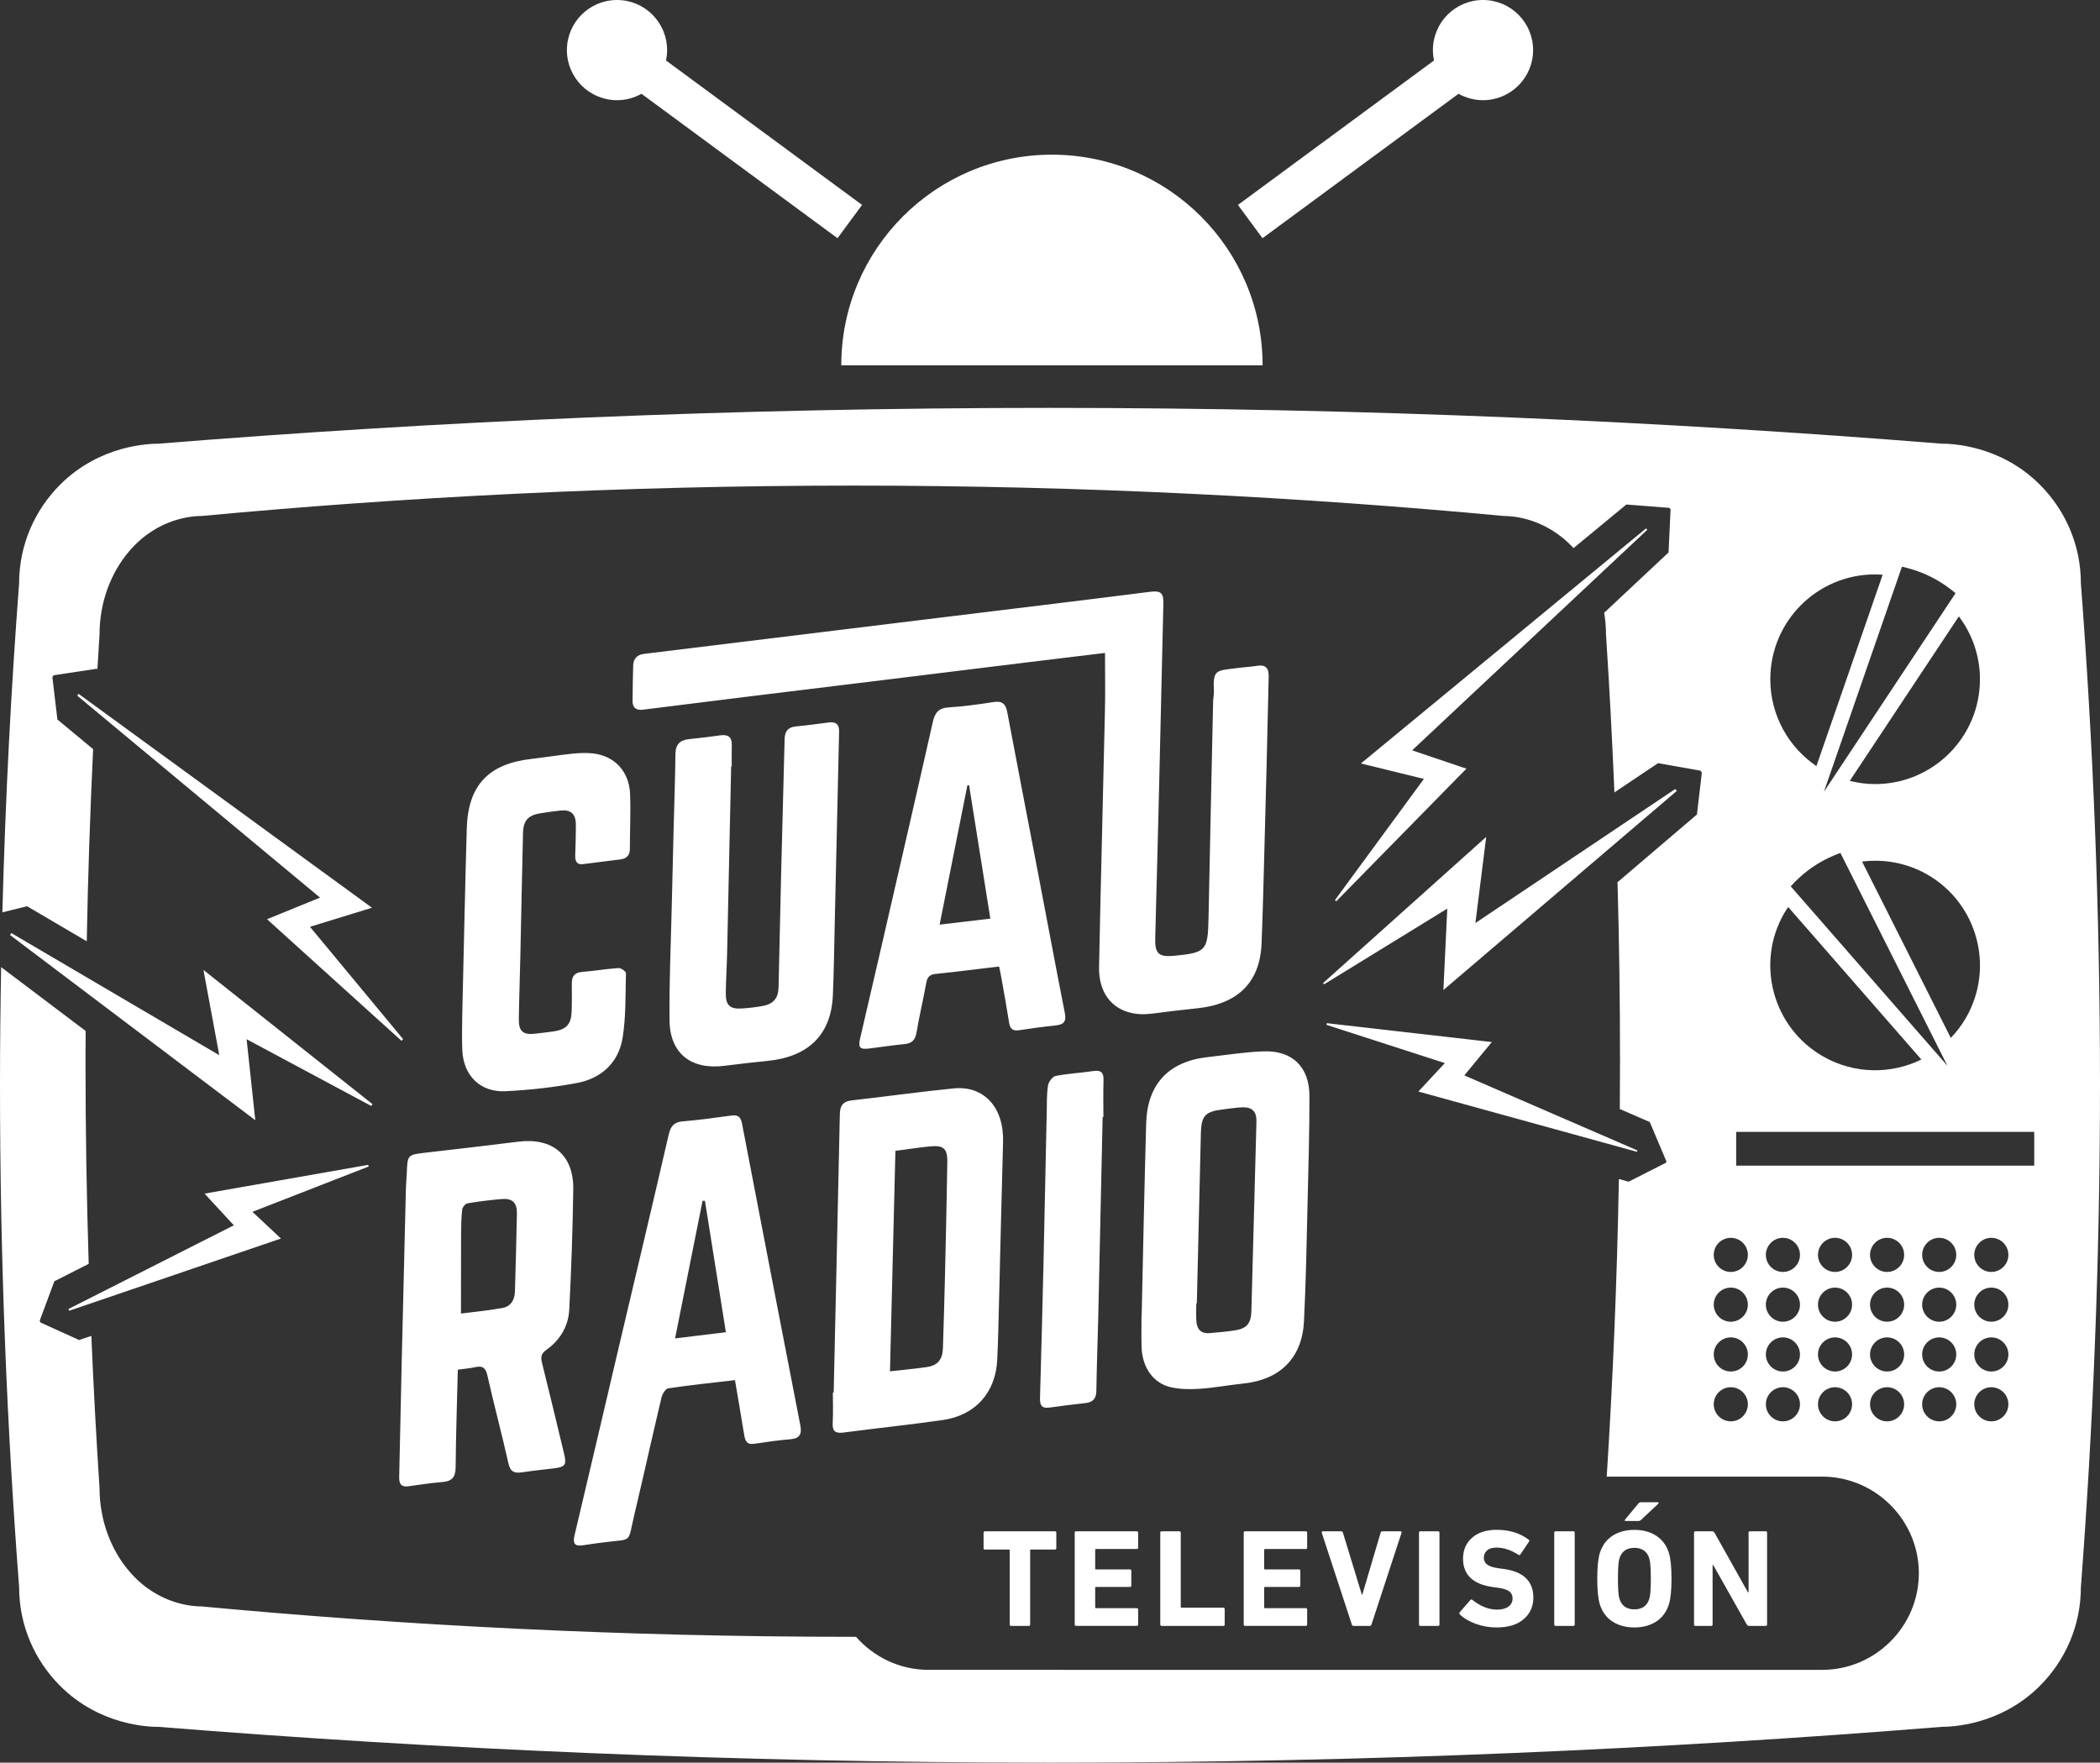 <?xml version="1.0" encoding="utf-8"?>
<!-- Generator: Adobe Illustrator 27.0.0, SVG Export Plug-In . SVG Version: 6.00 Build 0)  -->
<svg version="1.1" id="Layer_1" xmlns="http://www.w3.org/2000/svg" xmlns:xlink="http://www.w3.org/1999/xlink" x="0px" y="0px"
	 viewBox="0 0 406.18 340.96" style="enable-background:new 0 0 406.18 340.96;" xml:space="preserve">
<rect x="0" y="0" width="406.18" height="340.96" fill="#333333" stroke="none"/>
<style type="text/css">
	.st0{fill:#FFFFFF;}
</style>
<path class="st0" d="M244.21,70.66h-81.49c0-22.5,18.24-40.74,40.74-40.74S244.21,48.15,244.21,70.66z M286.84,0
	c-5.35,0-9.69,4.34-9.69,9.69c0,0.69,0.08,1.36,0.21,2.01l-37.92,27.94l4.75,6.44l37.92-27.94c1.4,0.79,3.01,1.24,4.73,1.24
	c5.35,0,9.69-4.34,9.69-9.69S292.19,0,286.84,0z M109.65,9.69c0,5.35,4.34,9.69,9.69,9.69c1.72,0,3.33-0.45,4.73-1.24l37.92,27.94
	l4.75-6.44l-37.92-27.94c0.14-0.65,0.21-1.32,0.21-2.01c0-5.35-4.34-9.69-9.69-9.69S109.65,4.34,109.65,9.69z M244.43,203.37
	c-3.64,0.12-7.26,0.71-10.89,1.12c-7.5,0.85-11.63,5.22-11.85,12.8c-0.35,12.4-0.59,24.79-0.87,37.19c-0.01,0-0.02,0-0.03,0
	c0,2.03-0.05,4.05,0.01,6.07c0.12,3.93,2.24,7.02,5.65,7.79c1.81,0.41,3.76,0.43,5.62,0.3c2.86-0.2,5.69-0.73,8.54-1.03
	c6.98-0.74,11.24-4.95,11.6-11.97c0.38-7.36,0.5-14.74,0.68-22.11c0.17-7.18,0.39-14.36,0.38-21.54
	C253.26,206.4,249.97,203.18,244.43,203.37z M242.04,253.63c-0.07,2.31-0.87,3.31-2.99,3.68c-1.67,0.29-3.37,0.39-5.05,0.56
	c-1.77,0.17-2.52-0.82-2.61-2.42c-0.06-1.11-0.01-2.22-0.01-3.33c0.04,0,0.08,0,0.11,0c0.26-10.97,0.52-21.94,0.78-32.91
	c0.08-3.36,0.84-4.2,4.22-4.6c1.23-0.15,2.46-0.35,3.69-0.41c2.02-0.09,2.9,0.78,2.84,2.8C242.7,229.21,242.38,241.42,242.04,253.63
	z M114.59,145.73c-1.29-0.13-2.62-0.08-3.91,0.06c-2.66,0.28-5.3,0.71-7.96,1.02c-8.27,0.95-12.21,5.14-12.44,13.48
	c-0.34,12.01-0.59,24.02-0.88,36.41c0,1.9-0.09,4.19,0.02,6.47c0.22,4.89,3.47,8.15,8.36,7.91c4.61-0.22,9.24-0.74,13.77-1.58
	c4.77-0.89,8.1-3.93,8.88-8.78c0.65-4.09,0.54-8.31,0.64-12.48c0.01-0.33-0.96-1.01-1.44-0.98c-2.34,0.15-4.66,0.56-7,0.74
	c-1.52,0.12-2.05,0.87-2.03,2.28c0.02,1.83,0.03,3.66-0.04,5.49c-0.09,2.3-1.01,3.33-3.23,3.7c-1.22,0.2-2.46,0.31-3.69,0.47
	c-2.43,0.31-3.32-0.4-3.29-2.8c0.06-4.11,0.21-8.22,0.3-12.33c0.17-7.9,0.32-15.8,0.51-23.7c0.06-2.37,1-3.42,3.35-3.79
	c1.29-0.21,2.58-0.39,3.87-0.53c1.98-0.22,2.98,0.63,3,2.63c0.02,2.02-0.07,4.05-0.12,6.07c-0.03,1.07,0.27,1.83,1.55,1.66
	c2.39-0.3,4.79-0.62,7.18-0.91c1.24-0.15,1.84-0.8,1.84-2.07c0-3.53,0.18-7.06,0.04-10.58C121.7,149.18,118.82,146.16,114.59,145.73
	z M71.2,225.33c-10.43,1.83-20.86,3.67-31.63,5.56c1.99,2.15,3.74,4.05,5.66,6.13c-10.74,5.44-21.37,10.82-31.99,16.19
	c0.05,0.11,0.09,0.23,0.14,0.34c13.56-4.62,27.12-9.25,40.96-13.97c-1.94-1.82-3.63-3.41-5.51-5.17c7.63-2.98,15.06-5.87,22.49-8.77
	C71.28,225.54,71.24,225.43,71.2,225.33z M162.44,215.52c-0.38,17.95-0.79,35.9-1.19,53.85c-0.05,0-0.11,0-0.16,0
	c0,1.96,0.08,3.92-0.03,5.87c-0.09,1.61,0.51,2.07,2.06,1.87c6.4-0.84,12.82-1.51,19.21-2.42c6.35-0.91,10.27-5.34,10.56-11.71
	c0.16-3.58,0.24-7.17,0.33-10.76c0.27-10.44,0.49-20.88,0.79-31.32c0.19-6.63-3.63-10.95-9.59-10.36
	c-6.55,0.65-13.08,1.58-19.63,2.31C163.07,213.03,162.47,213.87,162.44,215.52z M173.19,222.62c2.35-0.31,4.53-0.66,6.72-0.87
	c2.6-0.25,3.36,0.44,3.32,3.02c-0.12,7.56-0.29,15.12-0.47,22.68c-0.1,4.43-0.24,8.86-0.38,13.29c-0.07,2.27-1,3.41-3.19,3.71
	c-2.25,0.32-4.52,0.53-7.05,0.82C172.49,250.96,172.84,236.85,173.19,222.62z M78.68,226.92c-0.04,0.98-0.14,1.95-0.17,2.93
	c-0.28,11.43-0.56,22.85-0.83,34.28c-0.17,7.18-0.29,14.37-0.47,21.55c-0.03,1.32,0.35,2.01,1.77,1.82c2.2-0.29,4.39-0.65,6.6-0.82
	c1.88-0.15,2.53-0.98,2.55-2.88c0.05-6.26,0.27-12.52,0.42-18.85c1.25-0.18,2.35-0.26,3.42-0.5c1.48-0.33,1.99,0.24,2.32,1.7
	c1.27,5.66,2.79,11.26,4.05,16.92c0.37,1.66,1.17,1.95,2.62,1.73c2.06-0.31,4.14-0.52,6.21-0.77c2.16-0.27,2.45-0.68,1.94-2.8
	c-1.42-5.89-2.82-11.79-4.29-17.67c-0.27-1.1-0.13-1.75,0.86-2.45c2.65-1.87,4.25-4.57,4.42-7.75c0.41-7.76,0.66-15.52,0.78-23.29
	c0.1-6.63-3.99-10.05-10.62-9.23c-5.96,0.74-11.92,1.44-17.88,2.12C78.82,223.38,78.82,223.35,78.68,226.92z M89.18,238.87
	c0.01-1.63,0.03-3.26,0.21-4.88c0.05-0.46,0.61-1.15,1.02-1.22c2.18-0.37,4.38-0.64,6.58-0.83c2.12-0.18,3.03,0.68,2.99,2.82
	c-0.09,5.02-0.24,10.03-0.38,15.05c-0.04,1.6-0.78,2.89-2.37,3.19c-2.66,0.5-5.38,0.74-8.07,1.09
	C89.18,248.76,89.16,243.82,89.18,238.87z M111.11,297.06c-0.36,1.52,0.09,2.11,1.66,1.85c1.41-0.23,2.84-0.41,4.26-0.59
	c5.43-0.7,4.32,0.31,5.66-5.31c1.79-7.54,3.46-15.11,5.25-22.65c0.16-0.69,0.78-1.72,1.3-1.8c4.24-0.63,8.51-1.08,12.92-1.59
	c0.6,3.57,1.21,7.02,1.76,10.48c0.18,1.15,0.47,2.05,1.93,1.84c2.32-0.33,4.64-0.71,6.98-0.88c1.86-0.14,2.3-1.01,1.97-2.69
	c-3.78-19.44-7.54-38.88-11.27-58.33c-0.25-1.31-0.74-1.79-2.08-1.6c-3.1,0.43-6.2,0.86-9.32,1.11c-1.73,0.14-2.4,0.91-2.79,2.57
	c-3.13,13.58-6.35,27.13-9.55,40.69C116.91,272.46,114.02,284.76,111.11,297.06z M135.89,232.27c0.15,0.01,0.31,0.01,0.46,0.02
	c1.34,8.41,2.68,16.83,4.05,25.41c-3.26,0.4-6.39,0.78-9.83,1.2C132.37,249.87,134.13,241.07,135.89,232.27z M225.02,116.7
	c0.05-2.04-0.53-2.48-2.6-2.22c-5.76,0.74-11.52,1.44-17.28,2.15c-9.19,1.13-18.39,2.25-27.58,3.37c-9.07,1.11-18.13,2.22-27.2,3.33
	c-8.61,1.05-17.22,2.1-25.83,3.16c-1.28,0.16-2.02,0.91-2.06,2.21c-0.07,2.29-0.09,4.57-0.12,6.86c-0.02,1.38,0.74,1.88,2,1.72
	c6.6-0.82,13.2-1.66,19.81-2.47c9-1.11,18-2.2,27-3.3c9.13-1.12,18.26-2.25,27.39-3.37c4.98-0.61,9.97-1.21,15.18-1.84
	c0,3.86,0.07,7.44-0.01,11.02c-0.36,16.58-0.82,33.16-1.14,49.74c-0.12,6.28,4.06,9.82,10.26,9.01c2.91-0.38,5.83-0.73,8.75-1.03
	c7.84-0.82,12.11-5.03,12.42-12.49c0.27-6.59,0.41-13.18,0.59-19.77c0.14-4.83,0.26-9.66,0.38-14.49
	c0.14-5.81,0.27-11.62,0.41-17.43c0.04-1.56-0.55-2.34-2.23-2.07c-1.29,0.21-2.59,0.27-3.89,0.44c-4.03,0.53-4.69,0.18-4.48,4.54
	c0.03,0.65-0.14,1.3-0.15,1.95c-0.3,13.97-0.61,27.94-0.89,41.92c-0.13,6.28-0.46,6.65-6.72,7.25c-2.89,0.27-3.67-0.44-3.59-3.35
	c0.26-9.99,0.53-19.97,0.77-29.96C224.48,139.94,224.75,128.32,225.02,116.7z M15.19,134.21c-0.09,0.12-0.17,0.23-0.26,0.35
	c15.59,12.96,31.17,25.93,46.97,39.07c-3.55,1.45-6.76,2.76-10.25,4.18c8.82,7.98,17.42,15.75,26.01,23.52
	c0.1-0.11,0.21-0.21,0.31-0.32c-5.96-7.19-11.92-14.38-18.01-21.73c4.13-1.27,7.86-2.42,11.99-3.69
	C52.82,161.63,34,147.92,15.19,134.21z M1.95,180.87c15.71,11.86,31.41,23.72,47.43,35.82c-0.58-5.38-1.1-10.32-1.68-15.67
	c8.31,4.45,16.21,8.68,24.1,12.91c0.08-0.12,0.17-0.24,0.25-0.35c-10.75-8.53-21.49-17.06-32.7-25.96
	c1.07,5.79,2.03,10.95,3.06,16.49c-13.63-8.01-26.93-15.82-40.23-23.63C2.11,180.6,2.03,180.73,1.95,180.87z M258.46,174.34
	c8.32-8.48,16.65-16.96,25.17-25.65c-3.61-1.22-6.91-2.34-10.49-3.55c15.28-14.33,30.38-28.49,45.48-42.66
	c-0.08-0.09-0.16-0.18-0.24-0.27c-18.29,15.08-36.57,30.15-55.15,45.47c4.23,1.04,8.04,1.97,12.18,2.99
	c-5.88,8.02-11.55,15.73-17.21,23.45C258.29,174.2,258.38,174.27,258.46,174.34z M402.48,112.82c0-7.43-3.04-14.18-7.93-19.07
	c-7.72-7.72-17.25-7.93-19.07-7.93c-53.3-4.28-110.94-6.91-172.39-6.92v0c-61.45,0-119.09,2.63-172.39,6.92
	c-1.82,0.01-11.35,0.22-19.07,7.93C6.73,98.65,3.7,105.4,3.7,112.82c-1.54,20.2-2.66,41.47-3.24,63.66l4.78-1.18l11.54,6.78
	c0.23-12.76,0.66-25.15,1.23-37.17l-0.24-0.2l-6.67-5.54l-0.97-8.2l0.26-0.35l8.34-1.26l0.11,0.08c0.13-2.24,0.27-4.48,0.41-6.68
	c0-6.31,2.22-12.05,5.8-16.21c5.64-6.56,12.61-6.74,13.93-6.74c38.95-3.64,81.06-5.87,125.96-5.88v0c44.9,0,87.01,2.24,125.96,5.88
	c1.29,0,7.9,0.19,13.45,6.21l10.22-8.43l8.31,0.65l0.24,0.27l-0.39,8.35l-12.45,11.67c0.22,1.37,0.35,2.78,0.35,4.22
	c0.65,9.89,1.19,20.07,1.63,30.53l8.44-5.66l8.19,1.45l0.28,0.38l-0.95,8.1l-15.36,13.1c0.31,11.17,0.48,22.62,0.48,34.37
	c0,3.19-0.02,6.35-0.04,9.5l5.8,2.52l3.22,7.63l-0.1,0.25l-7.21,3.66l-1.89-0.52c-0.36,20.12-1.19,39.34-2.35,57.57h41.68
	c10.28,0,18.69,8.41,18.69,18.69v0c0,10.28-8.41,18.69-18.69,18.69H179.59c-5.57,0-10.59-2.49-14.02-6.39c-0.21,0-0.42,0-0.63,0v0
	c-44.9,0-87.02-2.24-125.96-5.88c-1.33,0-8.3-0.18-13.93-6.74c-3.58-4.16-5.8-9.9-5.8-16.21c-0.62-9.53-1.16-19.32-1.58-29.38
	l-2.36,0.8l-7.49-3.4l-0.14-0.34l2.84-7.63l6.64-3.36c-0.4-12.78-0.62-25.93-0.62-39.46c0-1.88,0.02-3.73,0.03-5.6L0.22,187.08
	C0.08,194.5,0,202.01,0,209.64c-0.01,34.61,1.39,67.17,3.7,97.4c0,7.43,3.04,14.18,7.93,19.07c7.72,7.72,17.25,7.93,19.07,7.93
	c53.3,4.28,110.94,6.91,172.39,6.92v0c61.45,0,119.09-2.63,172.39-6.92c1.82-0.01,11.35-0.22,19.07-7.93
	c4.89-4.89,7.93-11.64,7.93-19.07c2.3-30.24,3.7-62.79,3.7-97.4C406.17,175.25,404.77,142.89,402.48,112.82z M382.96,131.39
	c0,11.2-9.08,20.28-20.28,20.28c-1.69,0-3.33-0.23-4.9-0.62l21.1-31.82C381.43,122.61,382.96,126.82,382.96,131.39z M346.36,171.45
	c1.01-1.13,2.47-2.54,4.44-3.86c1.93-1.29,3.75-2.09,5.17-2.6l20.7,41.17C366.56,194.59,356.46,183.02,346.36,171.45z
	 M371.63,204.95c-5.84,2.86-12.94,2.87-19.01-0.6c-9.72-5.56-13.1-17.95-7.54-27.67c0.25-0.43,0.52-0.83,0.79-1.23l13.1,15
	L371.63,204.95z M360.16,166.66c4.21-0.53,8.62,0.23,12.59,2.49c9.72,5.56,13.1,17.95,7.54,27.67c-0.84,1.47-1.85,2.78-2.97,3.95
	L360.16,166.66z M373.42,111.56c2.08,1.03,3.68,2.22,4.82,3.19l-25.46,38.41c5.03-14.51,10.06-29.03,15.09-43.54
	C369.35,109.94,371.3,110.5,373.42,111.56z M362.68,111.11c0.49,0,0.98,0.04,1.46,0.07L357.63,130l-6.3,18.19
	c-5.38-3.65-8.92-9.81-8.92-16.8C342.41,120.19,351.48,111.11,362.68,111.11z M334.77,274.94c-1.82,0-3.3-1.48-3.3-3.3
	c0-1.82,1.48-3.3,3.3-3.3c1.82,0,3.3,1.48,3.3,3.3C338.07,273.46,336.59,274.94,334.77,274.94z M334.77,265.3
	c-1.82,0-3.3-1.48-3.3-3.3c0-1.82,1.48-3.3,3.3-3.3c1.82,0,3.3,1.48,3.3,3.3C338.07,263.83,336.59,265.3,334.77,265.3z
	 M334.77,255.67c-1.82,0-3.3-1.48-3.3-3.3c0-1.82,1.48-3.3,3.3-3.3c1.82,0,3.3,1.48,3.3,3.3
	C338.07,254.19,336.59,255.67,334.77,255.67z M334.77,246.04c-1.82,0-3.3-1.48-3.3-3.3c0-1.82,1.48-3.3,3.3-3.3
	c1.82,0,3.3,1.48,3.3,3.3C338.07,244.56,336.59,246.04,334.77,246.04z M344.85,274.94c-1.82,0-3.3-1.48-3.3-3.3
	c0-1.82,1.48-3.3,3.3-3.3c1.82,0,3.3,1.48,3.3,3.3C348.15,273.46,346.67,274.94,344.85,274.94z M344.85,265.3
	c-1.82,0-3.3-1.48-3.3-3.3c0-1.82,1.48-3.3,3.3-3.3c1.82,0,3.3,1.48,3.3,3.3C348.15,263.83,346.67,265.3,344.85,265.3z
	 M344.85,255.67c-1.82,0-3.3-1.48-3.3-3.3c0-1.82,1.48-3.3,3.3-3.3c1.82,0,3.3,1.48,3.3,3.3
	C348.15,254.19,346.67,255.67,344.85,255.67z M344.85,246.04c-1.82,0-3.3-1.48-3.3-3.3c0-1.82,1.48-3.3,3.3-3.3
	c1.82,0,3.3,1.48,3.3,3.3C348.15,244.56,346.67,246.04,344.85,246.04z M354.93,274.94c-1.82,0-3.3-1.48-3.3-3.3
	c0-1.82,1.48-3.3,3.3-3.3c1.82,0,3.3,1.48,3.3,3.3C358.22,273.46,356.75,274.94,354.93,274.94z M354.93,265.3
	c-1.82,0-3.3-1.48-3.3-3.3c0-1.82,1.48-3.3,3.3-3.3c1.82,0,3.3,1.48,3.3,3.3C358.22,263.83,356.75,265.3,354.93,265.3z
	 M354.93,255.67c-1.82,0-3.3-1.48-3.3-3.3c0-1.82,1.48-3.3,3.3-3.3c1.82,0,3.3,1.48,3.3,3.3
	C358.22,254.19,356.75,255.67,354.93,255.67z M354.93,246.04c-1.82,0-3.3-1.48-3.3-3.3c0-1.82,1.48-3.3,3.3-3.3
	c1.82,0,3.3,1.48,3.3,3.3C358.22,244.56,356.75,246.04,354.93,246.04z M365,274.94c-1.82,0-3.3-1.48-3.3-3.3
	c0-1.82,1.48-3.3,3.3-3.3c1.82,0,3.3,1.48,3.3,3.3C368.3,273.46,366.83,274.94,365,274.94z M365,265.3c-1.82,0-3.3-1.48-3.3-3.3
	c0-1.82,1.48-3.3,3.3-3.3c1.82,0,3.3,1.48,3.3,3.3C368.3,263.83,366.83,265.3,365,265.3z M365,255.67c-1.82,0-3.3-1.48-3.3-3.3
	c0-1.82,1.48-3.3,3.3-3.3c1.82,0,3.3,1.48,3.3,3.3C368.3,254.19,366.83,255.67,365,255.67z M365,246.04c-1.82,0-3.3-1.48-3.3-3.3
	c0-1.82,1.48-3.3,3.3-3.3c1.82,0,3.3,1.48,3.3,3.3C368.3,244.56,366.83,246.04,365,246.04z M375.08,274.94c-1.82,0-3.3-1.48-3.3-3.3
	c0-1.82,1.48-3.3,3.3-3.3c1.82,0,3.3,1.48,3.3,3.3C378.38,273.46,376.9,274.94,375.08,274.94z M375.08,265.3
	c-1.82,0-3.3-1.48-3.3-3.3c0-1.82,1.48-3.3,3.3-3.3c1.82,0,3.3,1.48,3.3,3.3C378.38,263.83,376.9,265.3,375.08,265.3z
	 M375.08,255.67c-1.82,0-3.3-1.48-3.3-3.3c0-1.82,1.48-3.3,3.3-3.3c1.82,0,3.3,1.48,3.3,3.3
	C378.38,254.19,376.9,255.67,375.08,255.67z M375.08,246.04c-1.82,0-3.3-1.48-3.3-3.3c0-1.82,1.48-3.3,3.3-3.3
	c1.82,0,3.3,1.48,3.3,3.3C378.38,244.56,376.9,246.04,375.08,246.04z M385.16,274.94c-1.82,0-3.3-1.48-3.3-3.3
	c0-1.82,1.48-3.3,3.3-3.3c1.82,0,3.3,1.48,3.3,3.3C388.46,273.46,386.98,274.94,385.16,274.94z M385.16,265.3
	c-1.82,0-3.3-1.48-3.3-3.3c0-1.82,1.48-3.3,3.3-3.3c1.82,0,3.3,1.48,3.3,3.3C388.46,263.83,386.98,265.3,385.16,265.3z
	 M385.16,255.67c-1.82,0-3.3-1.48-3.3-3.3c0-1.82,1.48-3.3,3.3-3.3c1.82,0,3.3,1.48,3.3,3.3
	C388.46,254.19,386.98,255.67,385.16,255.67z M385.16,246.04c-1.82,0-3.3-1.48-3.3-3.3c0-1.82,1.48-3.3,3.3-3.3
	c1.82,0,3.3,1.48,3.3,3.3C388.46,244.56,386.98,246.04,385.16,246.04z M393.46,225.48h-57.65v-6.53h57.65V225.48z M256.64,197.92
	c-0.03,0.11-0.05,0.21-0.08,0.32c7.56,2.44,15.12,4.88,22.9,7.4c-1.82,1.95-3.38,3.63-5.12,5.5c14.33,3.95,28.3,7.8,42.27,11.66
	c0.03-0.09,0.06-0.17,0.1-0.26c-11.11-4.82-22.22-9.64-33.48-14.52c1.84-2.24,3.47-4.21,5.32-6.45
	C277.61,200.33,267.13,199.13,256.64,197.92z M211.55,207.17c-2.45,0.36-4.94,0.49-7.37,0.96c-0.61,0.12-1.36,1.13-1.47,1.83
	c-0.27,1.66-0.21,3.38-0.25,5.08c-0.21,9.66-0.4,19.33-0.62,28.99c-0.2,8.75-0.43,17.5-0.68,26.24c-0.04,1.29,0.12,2.23,1.78,2.01
	c2.33-0.32,4.66-0.62,6.99-0.87c1.51-0.16,2.11-0.9,2.13-2.44c0.06-4.7,0.25-9.4,0.36-14.1c0.29-12.93,0.57-25.86,0.85-38.79
	c0.05,0,0.1,0,0.15,0c0-2.35-0.05-4.7,0.02-7.05C213.49,207.63,213.11,206.95,211.55,207.17z M256.13,190.39
	c7.87-4.84,15.73-9.68,23.8-14.63c-0.25,5.28-0.49,10.25-0.75,15.75c15.32-13.07,30.23-25.79,45.14-38.51
	c-0.09-0.13-0.19-0.26-0.28-0.38c-12.76,8.56-25.53,17.11-38.67,25.93c0.72-5.73,1.37-10.93,2.09-16.66
	c-10.78,9.66-21.16,18.96-31.55,28.27C255.98,190.23,256.06,190.31,256.13,190.39z M139.32,142.24c-2,0.28-4.01,0.54-6.02,0.73
	c-1.8,0.18-2.64,1.03-2.66,2.91c-0.05,4.83-0.23,9.66-0.35,14.49c-0.12,4.7-0.23,9.4-0.34,14.1c-0.17,7.64-0.53,15.28-0.45,22.91
	c0.07,6.44,4.21,9.62,10.68,8.78c2.78-0.36,5.57-0.67,8.36-0.95c7.88-0.81,12.22-5.11,12.55-12.64c0.2-4.43,0.24-8.88,0.35-13.31
	c0.11-4.7,0.22-9.4,0.32-14.1c0.18-7.9,0.35-15.8,0.54-23.7c0.03-1.38-0.66-1.88-1.97-1.71c-2.14,0.27-4.27,0.57-6.41,0.77
	c-1.55,0.15-2.13,0.98-2.16,2.46c-0.21,8.75-0.47,17.49-0.68,26.24c-0.18,7.25-0.31,14.5-0.49,21.74c-0.05,2.15-1.01,3.27-3.1,3.64
	c-1.28,0.23-2.58,0.38-3.88,0.47c-2.42,0.18-3.25-0.56-3.23-2.97c0.03-2.61,0.21-5.22,0.26-7.83c0.27-12.01,0.52-24.02,0.78-36.04
	c0.04,0,0.07,0,0.11,0c0-1.37-0.02-2.75,0.01-4.12C141.58,142.54,140.8,142.04,139.32,142.24z M200.73,168.64
	c-1.97-10.3-3.97-20.59-5.91-30.9c-0.3-1.58-0.96-2.2-2.64-1.94c-2.9,0.46-5.81,0.85-8.74,1.04c-1.94,0.13-2.63,1.08-3.02,2.84
	c-3.28,14.55-6.64,29.07-9.98,43.61c-1.34,5.84-2.72,11.67-4.06,17.51c-0.43,1.89-0.08,2.25,1.82,2.01
	c2.26-0.29,4.52-0.62,6.79-0.85c1.37-0.14,2.03-0.77,2.27-2.18c0.54-3.21,1.31-6.38,1.88-9.58c0.2-1.15,0.63-1.69,1.84-1.81
	c4.02-0.41,8.03-0.93,12.27-1.43c0.18,0.91,0.35,1.67,0.48,2.43c0.5,2.82,1.01,5.64,1.46,8.48c0.18,1.13,0.7,1.59,1.85,1.42
	c2.39-0.35,4.78-0.69,7.17-0.94c1.6-0.17,2.08-0.78,1.74-2.45C204.16,186.82,202.47,177.72,200.73,168.64z M181.74,178.86
	c1.83-9.16,3.6-18.05,5.37-26.94c0.11-0.01,0.22-0.01,0.33-0.02c1.36,8.54,2.72,17.09,4.11,25.8
	C188.14,178.1,185.13,178.46,181.74,178.86z M198.99,314.51h-3.42c-0.18,0-0.27-0.09-0.27-0.27V299.9c0-0.11-0.05-0.16-0.16-0.16
	h-4.63c-0.18,0-0.27-0.09-0.27-0.27v-2.99c0-0.18,0.09-0.27,0.27-0.27h13.53c0.18,0,0.27,0.09,0.27,0.27v2.99
	c0,0.18-0.09,0.27-0.27,0.27h-4.63c-0.11,0-0.16,0.05-0.16,0.16v14.34C199.26,314.42,199.17,314.51,198.99,314.51z M207.87,314.24
	v-17.76c0-0.18,0.09-0.27,0.27-0.27h11.73c0.18,0,0.27,0.09,0.27,0.27v2.88c0,0.18-0.09,0.27-0.27,0.27h-7.88
	c-0.11,0-0.16,0.05-0.16,0.16v3.63c0,0.11,0.05,0.16,0.16,0.16h6.56c0.18,0,0.27,0.09,0.27,0.27v2.85c0,0.18-0.09,0.27-0.27,0.27
	h-6.56c-0.11,0-0.16,0.05-0.16,0.16v3.79c0,0.11,0.05,0.16,0.16,0.16h7.88c0.18,0,0.27,0.09,0.27,0.27v2.88
	c0,0.18-0.09,0.27-0.27,0.27h-11.73C207.96,314.51,207.87,314.42,207.87,314.24z M224.42,314.24v-17.76c0-0.18,0.09-0.27,0.27-0.27
	h3.42c0.18,0,0.27,0.09,0.27,0.27v14.34c0,0.11,0.05,0.16,0.16,0.16h8.07c0.18,0,0.27,0.09,0.27,0.27v2.99
	c0,0.18-0.09,0.27-0.27,0.27h-11.92C224.51,314.51,224.42,314.42,224.42,314.24z M240.56,314.24v-17.76c0-0.18,0.09-0.27,0.27-0.27
	h11.73c0.18,0,0.27,0.09,0.27,0.27v2.88c0,0.18-0.09,0.27-0.27,0.27h-7.88c-0.11,0-0.16,0.05-0.16,0.16v3.63
	c0,0.11,0.05,0.16,0.16,0.16h6.56c0.18,0,0.27,0.09,0.27,0.27v2.85c0,0.18-0.09,0.27-0.27,0.27h-6.56c-0.11,0-0.16,0.05-0.16,0.16
	v3.79c0,0.11,0.05,0.16,0.16,0.16h7.88c0.18,0,0.27,0.09,0.27,0.27v2.88c0,0.18-0.09,0.27-0.27,0.27h-11.73
	C240.65,314.51,240.56,314.42,240.56,314.24z M264.94,314.51h-3.12c-0.18,0-0.3-0.09-0.35-0.27l-5.81-17.73
	c-0.05-0.2,0.03-0.3,0.24-0.3h3.5c0.18,0,0.3,0.09,0.35,0.27l3.66,12h0.08l3.55-12c0.05-0.18,0.17-0.27,0.35-0.27h3.47
	c0.2,0,0.27,0.1,0.22,0.3l-5.81,17.73C265.21,314.42,265.1,314.51,264.94,314.51z M274.46,314.24v-17.76c0-0.18,0.09-0.27,0.27-0.27
	h3.42c0.18,0,0.27,0.09,0.27,0.27v17.76c0,0.18-0.09,0.27-0.27,0.27h-3.42C274.55,314.51,274.46,314.42,274.46,314.24z
	 M289.43,314.81c-1.38,0-2.72-0.24-4.01-0.71c-1.29-0.48-2.3-1.07-3.04-1.79c-0.14-0.14-0.15-0.3-0.03-0.46l2.04-2.34
	c0.11-0.14,0.24-0.15,0.4-0.03c1.58,1.26,3.18,1.88,4.79,1.88c0.93,0,1.66-0.2,2.19-0.59s0.79-0.92,0.79-1.59
	c0-0.57-0.21-1.02-0.63-1.35c-0.42-0.32-1.15-0.56-2.19-0.7l-0.97-0.13c-3.86-0.54-5.79-2.37-5.79-5.49c0-1.69,0.59-3.04,1.76-4.06
	s2.75-1.53,4.72-1.53c2.49,0,4.56,0.64,6.21,1.91c0.16,0.11,0.18,0.24,0.05,0.4l-1.64,2.45c-0.11,0.14-0.23,0.17-0.38,0.08
	c-1.44-0.93-2.85-1.4-4.25-1.4c-0.79,0-1.4,0.18-1.82,0.55c-0.42,0.37-0.63,0.85-0.63,1.44c0,0.54,0.22,0.97,0.66,1.3
	s1.17,0.57,2.19,0.71l0.97,0.13c3.84,0.52,5.76,2.37,5.76,5.54c0,1.72-0.62,3.11-1.87,4.17
	C293.49,314.28,291.72,314.81,289.43,314.81z M300.62,314.24v-17.76c0-0.18,0.09-0.27,0.27-0.27h3.42c0.18,0,0.27,0.09,0.27,0.27
	v17.76c0,0.18-0.09,0.27-0.27,0.27h-3.42C300.71,314.51,300.62,314.42,300.62,314.24z M320.33,313.68
	c-1.18,0.75-2.58,1.13-4.21,1.13c-1.63,0-3.04-0.38-4.21-1.13c-1.18-0.75-2-1.86-2.46-3.31c-0.34-1.08-0.51-2.75-0.51-5
	s0.17-3.93,0.51-5c0.47-1.45,1.29-2.56,2.46-3.31c1.17-0.75,2.58-1.13,4.21-1.13c1.63,0,3.04,0.38,4.21,1.13
	c1.17,0.75,2,1.86,2.46,3.31c0.34,1.08,0.51,2.75,0.51,5s-0.17,3.93-0.51,5C322.32,311.82,321.5,312.92,320.33,313.68z
	 M316.12,311.31c1.49,0,2.45-0.67,2.88-2.02c0.2-0.59,0.3-1.9,0.3-3.93c0-2.03-0.1-3.34-0.3-3.93c-0.43-1.34-1.39-2.02-2.88-2.02
	c-1.49,0-2.45,0.67-2.88,2.02c-0.2,0.59-0.3,1.9-0.3,3.93c0,2.03,0.1,3.34,0.3,3.93C313.67,310.64,314.63,311.31,316.12,311.31z
	 M316.92,294.22h-2.5c-0.09,0-0.14-0.03-0.16-0.08c-0.02-0.05,0-0.12,0.05-0.19l2.56-3.09c0.14-0.18,0.31-0.27,0.51-0.27h3.23
	c0.09,0,0.15,0.03,0.19,0.08c0.04,0.05,0.02,0.12-0.05,0.19l-3.31,3.12C317.27,294.14,317.1,294.22,316.92,294.22z M327.66,314.24
	v-17.76c0-0.18,0.09-0.27,0.27-0.27h3.23c0.2,0,0.35,0.09,0.46,0.27l6.46,11.52h0.13v-11.52c0-0.18,0.09-0.27,0.27-0.27h3.04
	c0.18,0,0.27,0.09,0.27,0.27v17.76c0,0.18-0.09,0.27-0.27,0.27h-3.2c-0.2,0-0.35-0.09-0.46-0.27l-6.48-11.49h-0.13v11.49
	c0,0.18-0.09,0.27-0.27,0.27h-3.04C327.75,314.51,327.66,314.42,327.66,314.24z"/>
</svg>
